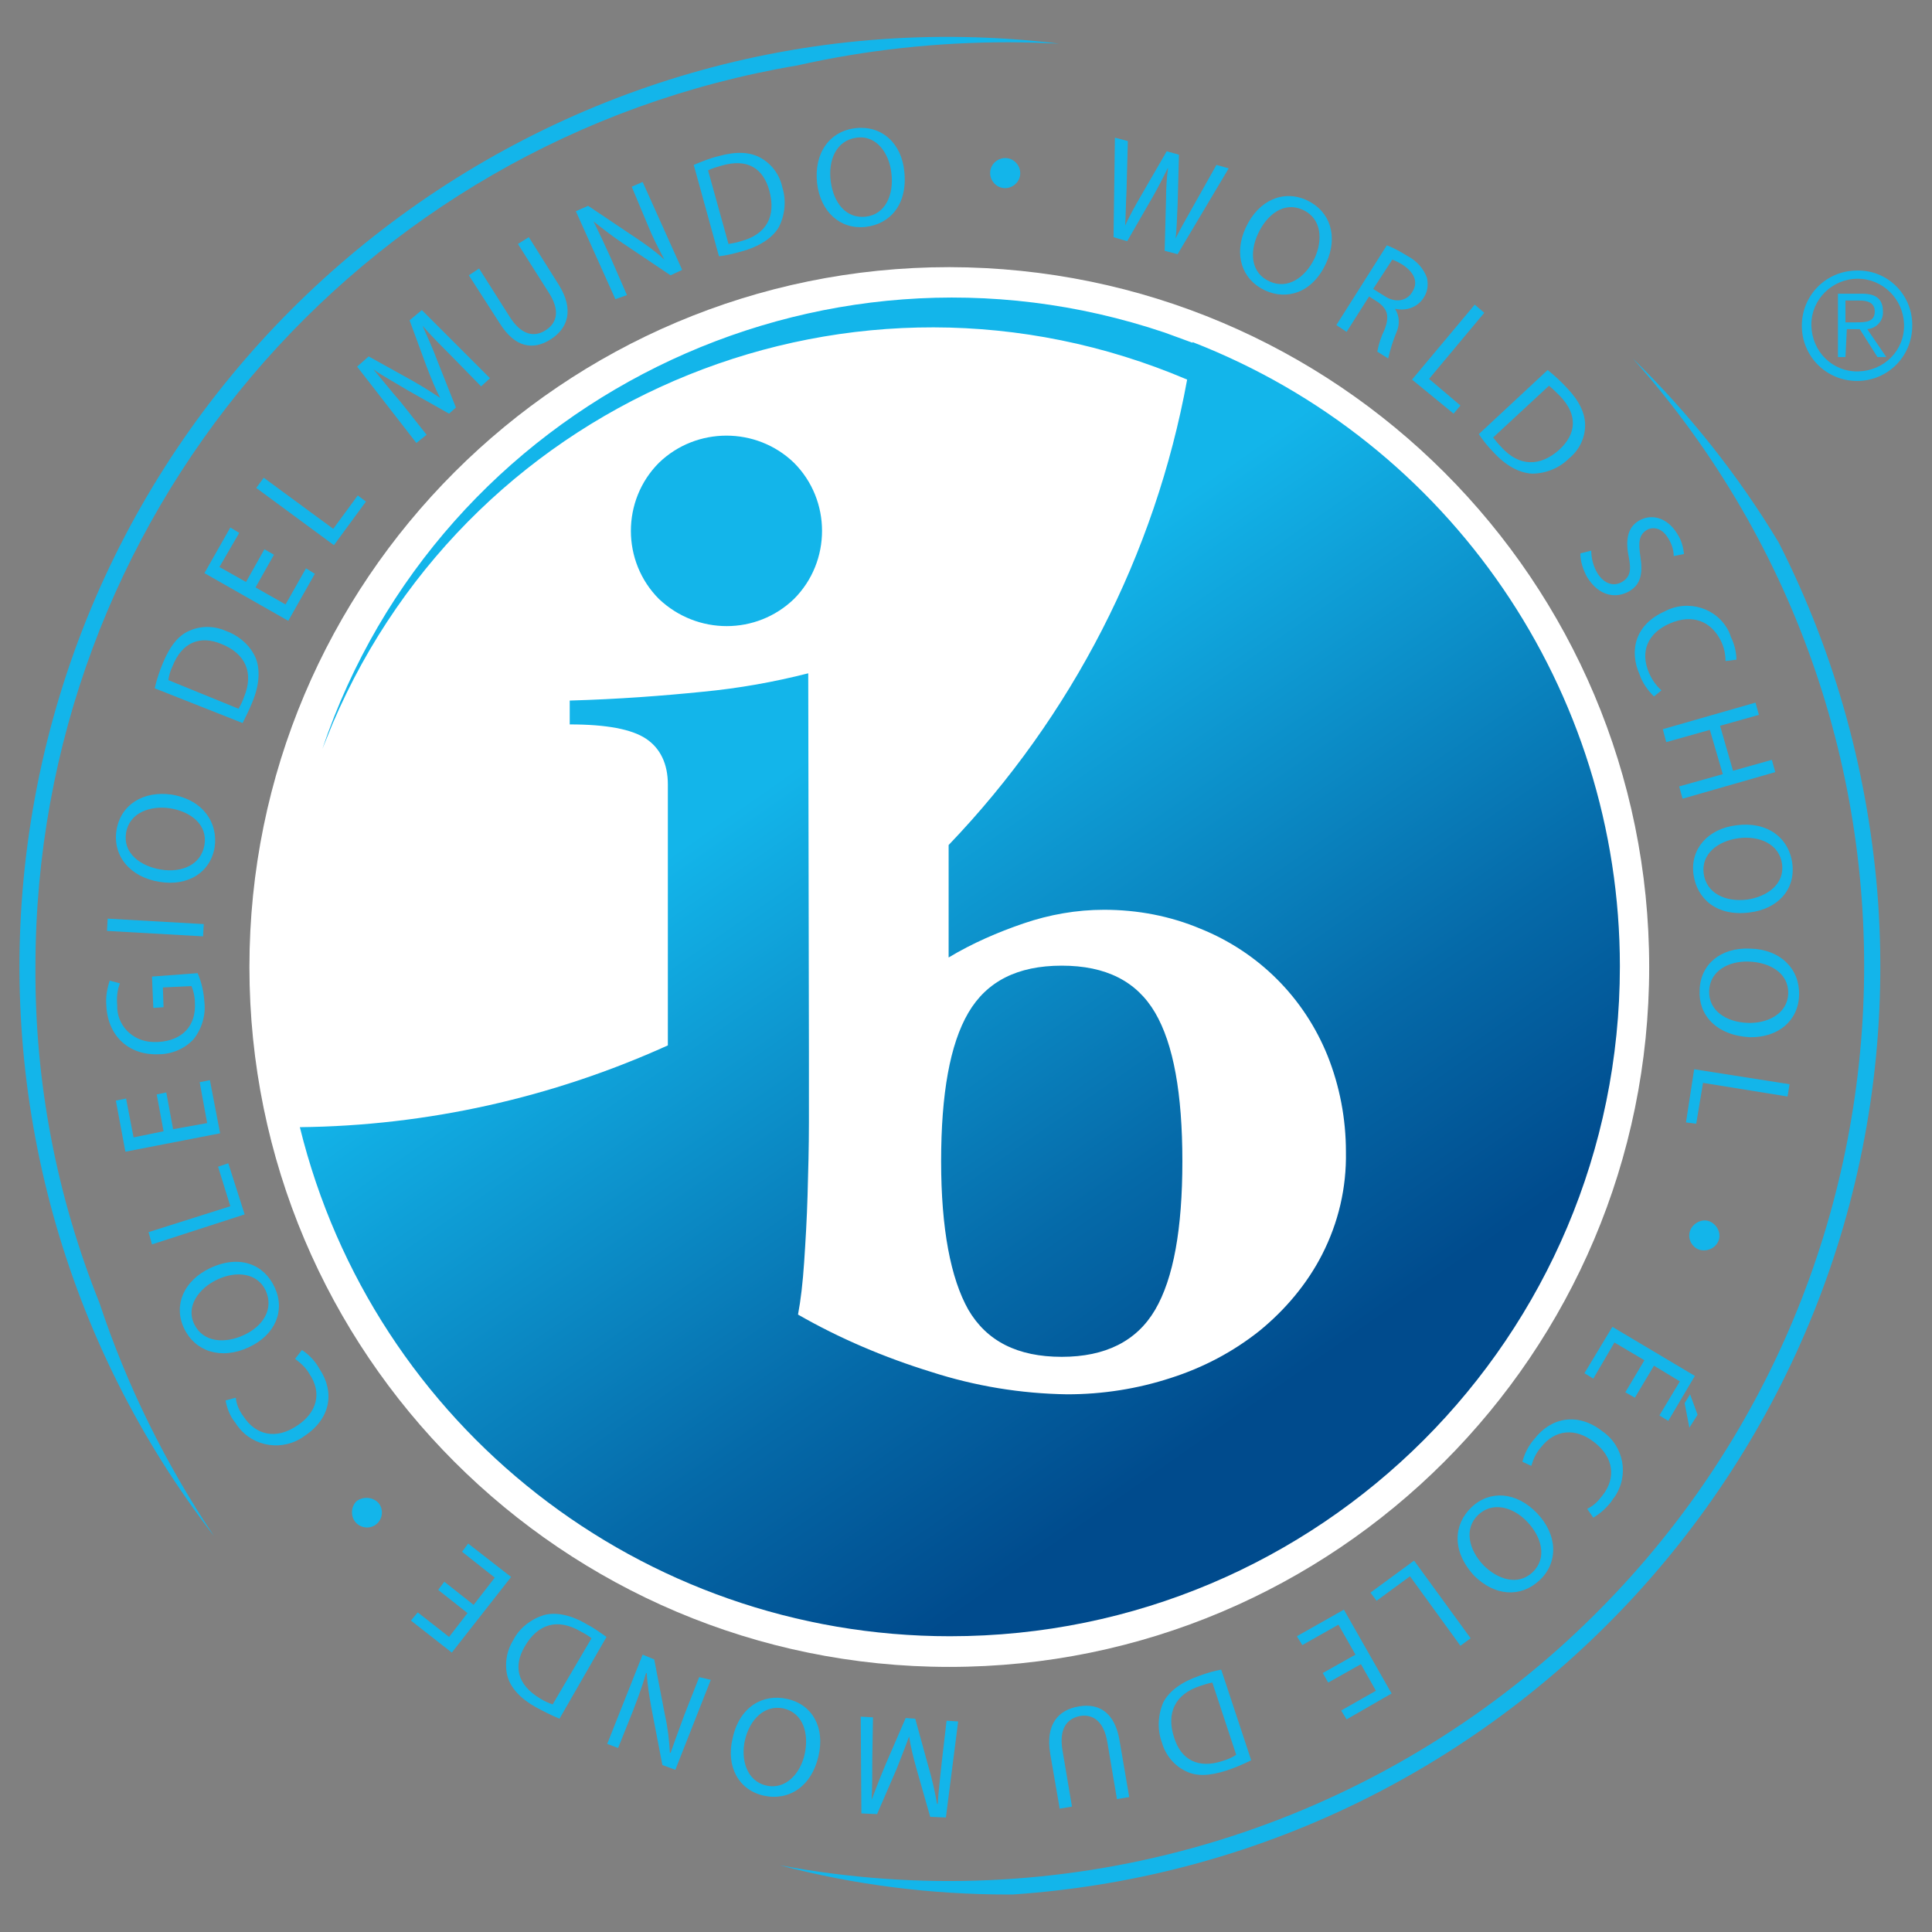 <?xml version="1.0" encoding="utf-8"?>
<!-- Generator: Adobe Illustrator 22.1.0, SVG Export Plug-In . SVG Version: 6.00 Build 0)  -->
<svg version="1.1" id="Layer_1" xmlns="http://www.w3.org/2000/svg" xmlns:xlink="http://www.w3.org/1999/xlink" x="0px" y="0px"
	 viewBox="0 0 283.5 283.5" style="enable-background:new 0 0 283.5 283.5;" xml:space="preserve">
<rect x="0" y="0" width="283.5" height="283.5" fill="#808080" stroke="none"/>
<style type="text/css">
	.st0{fill:#13B5EA;}
	.st1{fill:#FFFFFF;}
	.st2{fill:url(#SVGID_1_);}
</style>
<title>ib-world-school-logo-2-colour</title>
<path class="st0" d="M247.9,209.5l-0.7-3.6l0.8-1.3l1.1,3L247.9,209.5z M238.5,204.3l2.8-4.7l-4.4-2.6l-3.1,5.3l-1.3-0.8l4.1-6.8
	l12.1,7.2l-3.9,6.6l-1.3-0.8l3-5l-3.8-2.3l-2.8,4.7L238.5,204.3z"/>
<path class="st0" d="M223.4,214.5c0.3-1.2,0.9-2.4,1.8-3.4c2.4-3.1,6.3-3.9,9.9-1.1c3.2,2.2,4,6.5,1.8,9.7c-0.2,0.2-0.3,0.4-0.5,0.7
	c-0.7,0.9-1.6,1.7-2.6,2.3l-0.9-1.3c0.9-0.4,1.6-1.1,2.2-1.9c2.1-2.6,1.7-5.7-1.2-7.9c-2.7-2.1-5.7-1.9-7.8,0.8
	c-0.7,0.8-1.1,1.7-1.4,2.7L223.4,214.5z"/>
<path class="st0" d="M215.9,221.2c2.7-2.6,6.6-2.3,9.6,0.8c3.1,3.2,3.2,7.3,0.4,9.9s-6.6,2.3-9.6-0.7
	C213,227.6,213.3,223.7,215.9,221.2L215.9,221.2z M216.9,222.3c-2.1,2-1.4,5.1,0.8,7.4c2,2,5,3.1,7.2,1s1.3-5.2-0.8-7.4
	S219,220.3,216.9,222.3L216.9,222.3z"/>
<path class="st0" d="M215.8,240.4l-1.5,1.1l-7.4-10.2l-4.9,3.6l-0.9-1.2l6.4-4.7L215.8,240.4z"/>
<path class="st0" d="M194.1,245.5l4.8-2.7l-2.5-4.4l-5.3,3l-0.8-1.3l6.9-3.9l7,12.3l-6.6,3.8l-0.8-1.3l5.1-2.9l-2.2-3.9l-4.8,2.7
	L194.1,245.5z"/>
<path class="st0" d="M183.6,258.3c-1.2,0.6-2.4,1.1-3.6,1.5c-2.5,0.8-4.4,0.9-6,0.1c-1.7-0.8-3-2.4-3.5-4.2c-0.7-1.9-0.6-4,0.2-5.9
	c0.9-1.7,2.7-3,5.3-3.9c1.1-0.4,2.1-0.7,3.2-0.9L183.6,258.3z M177.9,246.9c-0.6,0.1-1.2,0.3-1.8,0.5c-3.7,1.2-5,4-3.8,7.6
	c1,3.2,3.5,4.6,7.1,3.4c0.7-0.2,1.4-0.5,2-0.9L177.9,246.9z"/>
<path class="st0" d="M163.9,264l-1.4-8.3c-0.5-3.1-2.1-4.2-4-3.9c-2,0.4-3.1,1.9-2.6,5l1.4,8.3l-1.8,0.3l-1.4-8.1
	c-0.7-4.3,1.2-6.4,4.2-6.9c2.9-0.5,5.3,0.8,6,5.1l1.4,8.2L163.9,264z"/>
<path class="st0" d="M128,258c0,2,0,4.4-0.1,6.1l0,0c0.6-1.6,1.3-3.4,2.1-5.3l2.9-6.7l1.4,0.1l1.9,6.9c0.6,2,1,3.9,1.3,5.6h0.1
	c0.1-1.8,0.4-4.1,0.6-6.2l0.7-6l1.7,0.1l-1.8,14.1l-2.3-0.1l-2-7c-0.5-1.8-0.9-3.4-1.1-4.8l0,0c-0.5,1.4-1.1,2.9-1.8,4.7l-2.9,6.7
	l-2.3-0.1l-0.1-14.2l1.8,0.1L128,258z"/>
<path class="st0" d="M115.5,249.3c3.7,0.8,5.6,4.2,4.6,8.4c-1,4.4-4.3,6.6-8,5.8s-5.6-4.3-4.6-8.4
	C108.5,250.4,112,248.5,115.5,249.3L115.5,249.3z M115,250.7c-2.8-0.6-5,1.6-5.7,4.7c-0.6,2.7,0.2,5.9,3.1,6.6s5.1-1.8,5.7-4.7
	S117.9,251.4,115,250.7L115,250.7z"/>
<path class="st0" d="M104.3,246.5l-5.2,13.2l-1.9-0.7l-1.6-8.3c-0.3-1.7-0.6-3.4-0.7-5.2h-0.1c-0.5,1.8-1.1,3.4-1.9,5.5l-2.2,5.5
	l-1.6-0.6l5.2-13.1l1.7,0.7l1.6,8.3c0.4,1.8,0.6,3.6,0.7,5.4h0.1c0.6-1.7,1.2-3.3,2-5.5l2.2-5.6L104.3,246.5z"/>
<path class="st0" d="M82.1,252.2c-1.2-0.5-2.4-1.1-3.5-1.7c-2.3-1.3-3.6-2.8-4.1-4.4c-0.5-1.8-0.2-3.8,0.8-5.4
	c0.9-1.8,2.6-3.1,4.5-3.7c1.8-0.5,4.1,0,6.4,1.4c1,0.5,1.9,1.2,2.8,1.8L82.1,252.2z M86.8,240.4c-0.5-0.4-1-0.7-1.6-1
	c-3.4-2-6.3-1.1-8.2,2.2c-1.7,2.9-1.1,5.6,2.2,7.6c0.6,0.4,1.3,0.7,1.9,0.9L86.8,240.4z"/>
<path class="st0" d="M65.2,232.1l4.3,3.4l3.1-4l-4.8-3.8l0.9-1.2l6.3,4.9l-8.7,11.1l-6-4.7l1-1.2l4.6,3.6l2.7-3.5l-4.3-3.4
	L65.2,232.1z"/>
<path class="st0" d="M55.5,220.5c0.8,0.9,0.7,2.3-0.2,3.1c-0.9,0.8-2.3,0.7-3.1-0.2c-0.8-0.9-0.7-2.3,0.1-3.1
	C53.2,219.6,54.6,219.6,55.5,220.5L55.5,220.5z"/>
<path class="st0" d="M44.3,198.1c1.1,0.7,2,1.7,2.6,2.8c2.2,3.3,1.7,7.2-2.2,9.8c-3.1,2.3-7.5,1.7-9.8-1.4c-0.2-0.2-0.3-0.5-0.5-0.7
	c-0.7-0.9-1.1-2-1.3-3.1l1.5-0.4c0.1,1,0.5,1.9,1.1,2.7c1.8,2.8,4.8,3.5,7.9,1.4c2.9-1.9,3.7-4.8,1.8-7.6c-0.5-0.9-1.3-1.6-2.1-2.2
	L44.3,198.1z"/>
<path class="st0" d="M40.3,188.9c1.6,3.4,0.1,7-3.8,8.8c-4.1,1.9-7.9,0.6-9.5-2.8s0-7,3.8-8.8C35.2,184,38.8,185.6,40.3,188.9
	L40.3,188.9z M39,189.4c-1.2-2.6-4.3-3-7.2-1.6c-2.5,1.2-4.6,3.8-3.3,6.5s4.5,2.9,7.3,1.6S40.2,192.1,39,189.4L39,189.4z"/>
<path class="st0" d="M22.3,182.6l-0.5-1.8l12-3.8l-1.8-5.8l1.5-0.5l2.4,7.5L22.3,182.6z"/>
<path class="st0" d="M24.4,160.3l1,5.4l5-0.9l-1.1-6l1.5-0.3l1.5,7.8L18.4,169l-1.4-7.5l1.5-0.3l1.1,5.7L24,166l-1-5.4L24.4,160.3z"
	/>
<path class="st0" d="M29,142.8c0.6,1.4,0.9,2.8,1,4.3c0.2,1.9-0.4,3.9-1.6,5.4c-1.3,1.4-3.2,2.2-5.1,2.2c-4.2,0.2-7.5-2.5-7.7-7.2
	c-0.1-1.2,0.1-2.4,0.5-3.6l1.5,0.4c-0.4,1-0.5,2.1-0.4,3.2c-0.1,2.9,2.2,5.3,5.2,5.4c0.3,0,0.6,0,0.8,0c3.6-0.2,5.6-2.4,5.4-5.8
	c0-0.8-0.2-1.7-0.5-2.4l-4.2,0.2l0.1,2.9l-1.5,0.1l-0.2-4.6L29,142.8z"/>
<path class="st0" d="M15.8,134.8l14.1,0.8l-0.1,1.8l-14.1-0.8L15.8,134.8z"/>
<path class="st0" d="M31.5,124.3c-0.6,3.7-3.9,5.8-8.1,5.1c-4.4-0.7-6.9-3.9-6.3-7.6s3.9-5.8,8.1-5.2
	C29.9,117.4,32,120.8,31.5,124.3L31.5,124.3z M30,124c0.5-2.9-1.9-4.9-5.1-5.4c-2.8-0.4-5.9,0.6-6.4,3.6s2.1,4.9,5.1,5.4
	C26.7,128.1,29.5,126.9,30,124L30,124z"/>
<path class="st0" d="M22.7,101c0.3-1.3,0.7-2.5,1.2-3.7c1-2.4,2.2-4,3.8-4.7c1.7-0.8,3.7-0.8,5.5,0c1.9,0.7,3.5,2.1,4.3,3.9
	c0.7,1.7,0.6,4-0.5,6.6c-0.4,1-0.9,2-1.4,3L22.7,101z M35,104c0.3-0.5,0.6-1.1,0.8-1.7c1.5-3.6,0.2-6.4-3.3-7.8
	c-3.1-1.3-5.8-0.3-7.2,3.3c-0.3,0.6-0.5,1.3-0.6,2L35,104z"/>
<path class="st0" d="M40.2,81.4l-2.7,4.8l4.4,2.5l3-5.3l1.3,0.8l-3.9,6.9l-12.3-7l3.8-6.7l1.3,0.8l-2.9,5l3.9,2.2l2.7-4.8L40.2,81.4
	z"/>
<path class="st0" d="M37.6,71.6l1.1-1.5l10.2,7.5l3.6-4.9l1.2,0.9L49,80L37.6,71.6z"/>
<path class="st0" d="M66.2,52.2c-1.4-1.4-3.1-3.1-4.2-4.4l0,0c0.7,1.6,1.5,3.3,2.2,5.2l2.7,6.8l-1,0.9l-6.2-3.5
	c-1.8-1.1-3.5-2-4.9-3l0,0c1.1,1.3,2.6,3.2,4,4.8l3.8,4.8L61.1,65l-8.7-11.2l1.7-1.5l6.3,3.5c1.6,0.9,3,1.8,4.2,2.6l0,0
	c-0.7-1.3-1.3-2.8-2-4.6L60.1,47l1.8-1.5l10,10l-1.3,1.2L66.2,52.2z"/>
<path class="st0" d="M70.3,39.4l4.5,7.1c1.7,2.7,3.6,3,5.2,2c1.8-1.1,2.2-3,0.5-5.6L76,35.8l1.6-1l4.4,7c2.3,3.7,1.3,6.4-1.2,8
	s-5.2,1.3-7.5-2.4l-4.5-7L70.3,39.4z"/>
<path class="st0" d="M90.3,43.9L84.5,31l1.8-0.8l7,4.7c1.5,1,2.9,2,4.2,3.2l0,0c-0.9-1.7-1.7-3.2-2.5-5.2l-2.3-5.5l1.6-0.7l5.8,12.9
	l-1.7,0.8l-7-4.7c-1.5-1-2.9-2.1-4.3-3.2l0,0c0.8,1.6,1.5,3.1,2.5,5.3l2.4,5.5L90.3,43.9z"/>
<path class="st0" d="M101.8,24.2c1.2-0.5,2.4-1,3.7-1.3c2.5-0.7,4.5-0.6,6,0.2c1.7,0.9,2.9,2.5,3.3,4.4c0.6,1.9,0.4,4-0.5,5.8
	c-0.9,1.6-2.9,2.9-5.5,3.6c-1.1,0.3-2.2,0.6-3.3,0.7L101.8,24.2z M106.9,35.8c0.6-0.1,1.2-0.2,1.8-0.4c3.8-1,5.2-3.7,4.2-7.4
	c-0.9-3.3-3.2-4.8-7-3.7c-0.7,0.2-1.4,0.4-2,0.7L106.9,35.8z"/>
<path class="st0" d="M127,33.3c-3.7,0.4-6.6-2.2-7.1-6.4c-0.5-4.5,1.9-7.7,5.7-8.1c3.8-0.4,6.7,2.2,7.1,6.4
	C133.2,30,130.6,32.9,127,33.3L127,33.3z M127,31.8c2.9-0.3,4.2-3.2,3.8-6.4c-0.3-2.8-2.1-5.6-5.1-5.2c-3,0.4-4.2,3.3-3.8,6.4
	S124.1,32.1,127,31.8L127,31.8z"/>
<path class="st0" d="M147.3,27.6c-1.2-0.1-2.1-1.2-2-2.4c0.1-1.2,1.2-2.1,2.4-2c1.2,0.1,2.1,1.2,2,2.4c0,0,0,0,0,0
	C149.6,26.8,148.5,27.7,147.3,27.6C147.3,27.6,147.3,27.6,147.3,27.6z"/>
<path class="st0" d="M163.4,34.8l0.2-14.6l1.9,0.5l-0.2,7.4c-0.1,1.8-0.1,3.6-0.2,5l0,0c0.6-1.3,1.4-2.8,2.4-4.5l3.7-6.4l1.8,0.5
	l-0.2,7.4c-0.1,1.7-0.1,3.4-0.3,4.9l0,0c0.7-1.4,1.5-2.8,2.4-4.4l3.6-6.4l1.8,0.5l-7.5,12.6l-1.9-0.5l0.2-7.5c0-1.6,0.1-3.2,0.3-4.7
	l0,0c-0.7,1.4-1.4,2.8-2.2,4.2l-3.8,6.6L163.4,34.8z"/>
<path class="st0" d="M185.6,42.6c-3.4-1.6-4.6-5.3-2.8-9.2c1.9-4.1,5.6-5.6,9-4s4.6,5.3,2.8,9.2C192.6,43,188.8,44.1,185.6,42.6
	L185.6,42.6z M186.3,41.3c2.6,1.2,5.2-0.5,6.6-3.4c1.2-2.6,1.1-5.8-1.7-7.1s-5.3,0.7-6.6,3.5S183.6,40.1,186.3,41.3L186.3,41.3z"/>
<path class="st0" d="M203.5,36c1.1,0.4,2.1,1,3.1,1.6c1.3,0.7,2.3,1.8,2.8,3.2c0.2,1,0.1,2-0.5,2.9c-0.9,1.4-2.6,2-4.2,1.6v0
	c0.7,1.1,0.7,2.4,0.2,3.5c-0.5,1.2-0.9,2.5-1.2,3.8l-1.6-1c0.2-1.1,0.6-2.3,1.1-3.3c0.7-1.9,0.4-2.9-0.9-3.9l-1.4-0.9l-3.3,5.2
	l-1.5-1L203.5,36z M201.5,42.4l1.6,1c1.6,1.1,3.3,0.8,4.1-0.5c1-1.5,0.3-2.9-1.3-4c-0.5-0.3-1-0.6-1.6-0.8L201.5,42.4z"/>
<path class="st0" d="M216.4,44.7l1.4,1.2l-8.1,9.7l4.6,3.9l-1,1.2l-6.1-5L216.4,44.7z"/>
<path class="st0" d="M227.1,54.3c1,0.8,2,1.7,2.9,2.7c1.8,1.9,2.6,3.7,2.6,5.4c0,1.9-0.9,3.7-2.4,4.9c-1.4,1.4-3.4,2.2-5.4,2.2
	c-1.9-0.1-3.9-1.2-5.7-3.2c-0.8-0.8-1.5-1.7-2.1-2.6L227.1,54.3z M219.1,64.2c0.4,0.5,0.8,1,1.2,1.4c2.6,2.9,5.7,2.9,8.5,0.4
	c2.5-2.3,2.8-5.1,0.1-7.9c-0.5-0.5-1-1-1.6-1.5L219.1,64.2z"/>
<path class="st0" d="M233.5,80.8c0,1.1,0.3,2.3,0.9,3.3c1,1.6,2.4,2,3.6,1.3s1.4-1.7,1-3.7c-0.5-2.4-0.2-4.3,1.5-5.3
	c1.9-1.1,4.2-0.4,5.6,1.9c0.6,0.9,0.9,1.9,1,3l-1.5,0.3c0-0.9-0.3-1.8-0.8-2.6c-1-1.7-2.4-1.7-3.2-1.2c-1.1,0.7-1.2,1.8-0.9,3.8
	c0.4,2.5,0.1,4.2-1.7,5.2s-4.3,0.8-6.1-2.1c-0.6-1.1-1-2.3-1-3.5L233.5,80.8z"/>
<path class="st0" d="M242.7,102.2c-0.9-0.9-1.7-2-2.1-3.2c-1.6-3.6-0.6-7.4,3.7-9.3c3.4-1.8,7.7-0.5,9.4,3c0.1,0.2,0.2,0.5,0.3,0.8
	c0.5,1,0.8,2.2,0.8,3.3l-1.6,0.2c0-1-0.2-1.9-0.6-2.8c-1.4-3-4.2-4.2-7.6-2.7c-3.2,1.4-4.4,4.1-3,7.3c0.4,0.9,1,1.8,1.8,2.5
	L242.7,102.2z"/>
<path class="st0" d="M258.1,104.9l-5.7,1.6l1.9,6.6l5.7-1.6l0.5,1.8l-13.6,3.9l-0.5-1.8l6.4-1.8l-1.9-6.5l-6.4,1.8L244,107l13.6-3.9
	L258.1,104.9z"/>
<path class="st0" d="M248.5,128.3c-0.5-3.7,2.1-6.7,6.3-7.2c4.5-0.6,7.7,1.8,8.2,5.6s-2.1,6.7-6.3,7.2
	C251.9,134.5,249,131.9,248.5,128.3L248.5,128.3z M250,128.2c0.4,2.9,3.2,4.2,6.4,3.8c2.8-0.4,5.5-2.2,5.1-5.2s-3.4-4.2-6.4-3.8
	C252.1,123.4,249.6,125.3,250,128.2L250,128.2z"/>
<path class="st0" d="M249.4,145.3c0.1-3.8,3.1-6.3,7.4-6.1c4.5,0.1,7.3,3,7.2,6.8s-3.1,6.3-7.3,6.2
	C251.8,151.9,249.2,148.9,249.4,145.3L249.4,145.3z M250.8,145.4c-0.1,2.9,2.5,4.6,5.7,4.7c2.8,0.1,5.8-1.3,5.9-4.3
	s-2.7-4.6-5.8-4.7C253.6,141,250.9,142.5,250.8,145.4L250.8,145.4z"/>
<path class="st0" d="M262.6,159.1l-0.3,1.8l-12.4-2l-1,6l-1.5-0.2l1.2-7.8L262.6,159.1z"/>
<path class="st0" d="M248,180.6c0.4-1.1,1.7-1.8,2.8-1.4c1.1,0.4,1.8,1.7,1.4,2.8c-0.4,1.1-1.6,1.7-2.8,1.4
	C248.2,183,247.6,181.7,248,180.6L248,180.6z"/>
<path class="st1" d="M242,141.9c0,56.7-46,102.7-102.7,102.7s-102.7-46-102.7-102.7c0-56.7,46-102.7,102.7-102.7c0,0,0,0,0,0
	C196.1,39.3,242,85.2,242,141.9z"/>
<linearGradient id="SVGID_1_" gradientUnits="userSpaceOnUse" x1="86.04" y1="204.932" x2="198.576" y2="44.223" gradientTransform="matrix(1 0 0 -1 -2.83 266.63)">
	<stop  offset="0.31" style="stop-color:#13B5EA"/>
	<stop  offset="0.71" style="stop-color:#0569A8"/>
	<stop  offset="0.9" style="stop-color:#004B8D"/>
</linearGradient>
<path class="st2" d="M237.7,141.8c0,54.3-44,98.3-98.3,98.3c-45.2,0-84.6-30.8-95.4-74.7c18.6-0.2,37-4.3,54-12v-38.3
	c0-3-1.1-5.3-3.2-6.7c-2.1-1.4-5.8-2.1-11.2-2.1v-3.5c7.1-0.2,13.7-0.7,19.6-1.3c5.2-0.5,10.3-1.4,15.4-2.7l0.1,55.6v10.3
	c0,3.6-0.1,7.2-0.2,10.7s-0.3,6.8-0.5,9.8s-0.5,5.6-0.9,7.7c6.1,3.5,12.7,6.3,19.5,8.4c6.5,2.1,13.2,3.2,20,3.3
	c5.2,0,10.3-0.8,15.2-2.4c4.7-1.5,9.1-3.8,13-6.9c3.8-3.1,7-6.9,9.2-11.2c2.4-4.7,3.6-9.8,3.5-15.1c0-4.8-0.9-9.6-2.7-14.1
	c-1.7-4.2-4.2-8-7.4-11.2c-3.2-3.2-7-5.7-11.2-7.4c-4.5-1.9-9.3-2.8-14.2-2.8c-4,0-8,0.7-11.8,2c-3.8,1.3-7.5,2.9-11,5v-16.5
	c18.1-18.9,30.3-42.6,35-68.3c-48.6-20.7-104.7,2-125.4,50.5c-0.5,1.2-1,2.5-1.5,3.7C64.5,59,119.9,31.6,170.9,48.8
	c1.4,0.5,2.7,1,4.1,1.5c0,0,0,0,0-0.1C212.8,64.9,237.7,101.3,237.7,141.8z M142.1,192.2c2.7,4.6,7.2,6.9,13.7,6.9
	c6.4,0,11-2.3,13.7-6.9c2.7-4.6,4-11.9,4-21.8s-1.3-17.2-4-21.8c-2.7-4.6-7.2-6.9-13.7-6.9s-11,2.3-13.7,6.9c-2.7,4.6-4,11.9-4,21.8
	C138.1,180.3,139.5,187.6,142.1,192.2z M116.5,87.9c5.5-5.5,5.5-14.5,0-20c-5.5-5.3-14.3-5.3-19.8,0c-5.5,5.5-5.5,14.5,0,20
	C102.3,93.2,111,93.2,116.5,87.9z"/>
<path class="st0" d="M239.6,52.6c49.3,55.4,44.3,140.2-11.1,189.5c-31.1,27.6-73.2,39.3-114.1,31.6c11,2.9,22.2,4.3,33.6,4.3h0.6
	c75.2-5.1,132.1-70.2,127-145.5c-1.3-18.4-6.2-36.4-14.6-52.9C255.1,69.8,247.9,60.7,239.6,52.6z"/>
<path class="st0" d="M5.2,141.9C5.2,76.4,52.4,20.5,117,9.6c10.2-2.3,20.6-3.4,31-3.4c2.5,0,5,0.1,7.4,0.2
	C80.6-2.6,12.7,50.9,3.8,125.8c-4.2,35.5,5.7,71.3,27.6,99.6c-7.1-10.6-12.8-22.1-16.8-34.2C8.3,175.5,5.1,158.8,5.2,141.9z"/>
<path class="st0" d="M280.6,47.8c0,4.5-3.6,8.1-8.1,8.1c-4.5,0-8.1-3.6-8.1-8.1s3.6-8.1,8.1-8.1l0,0c4.4-0.1,8,3.4,8.1,7.8
	C280.6,47.6,280.6,47.7,280.6,47.8z M265.8,47.8c0.1,3.8,3.1,6.8,6.9,6.7s6.8-3.1,6.7-6.9c-0.1-3.7-3.1-6.7-6.8-6.7
	c-3.7,0-6.8,3-6.8,6.7C265.8,47.6,265.8,47.7,265.8,47.8z M270.8,52.4h-1.1v-9.3h3.6c2.1,0,3,0.9,3,2.6c0.1,1.4-1,2.5-2.3,2.6
	l2.8,4.1h-1.3l-2.6-4.1h-1.9L270.8,52.4z M272.3,47.3c1.4,0,2.8,0,2.8-1.6c0-1.3-1.1-1.6-2.2-1.6h-2.1v3.2H272.3z"/>
</svg>
